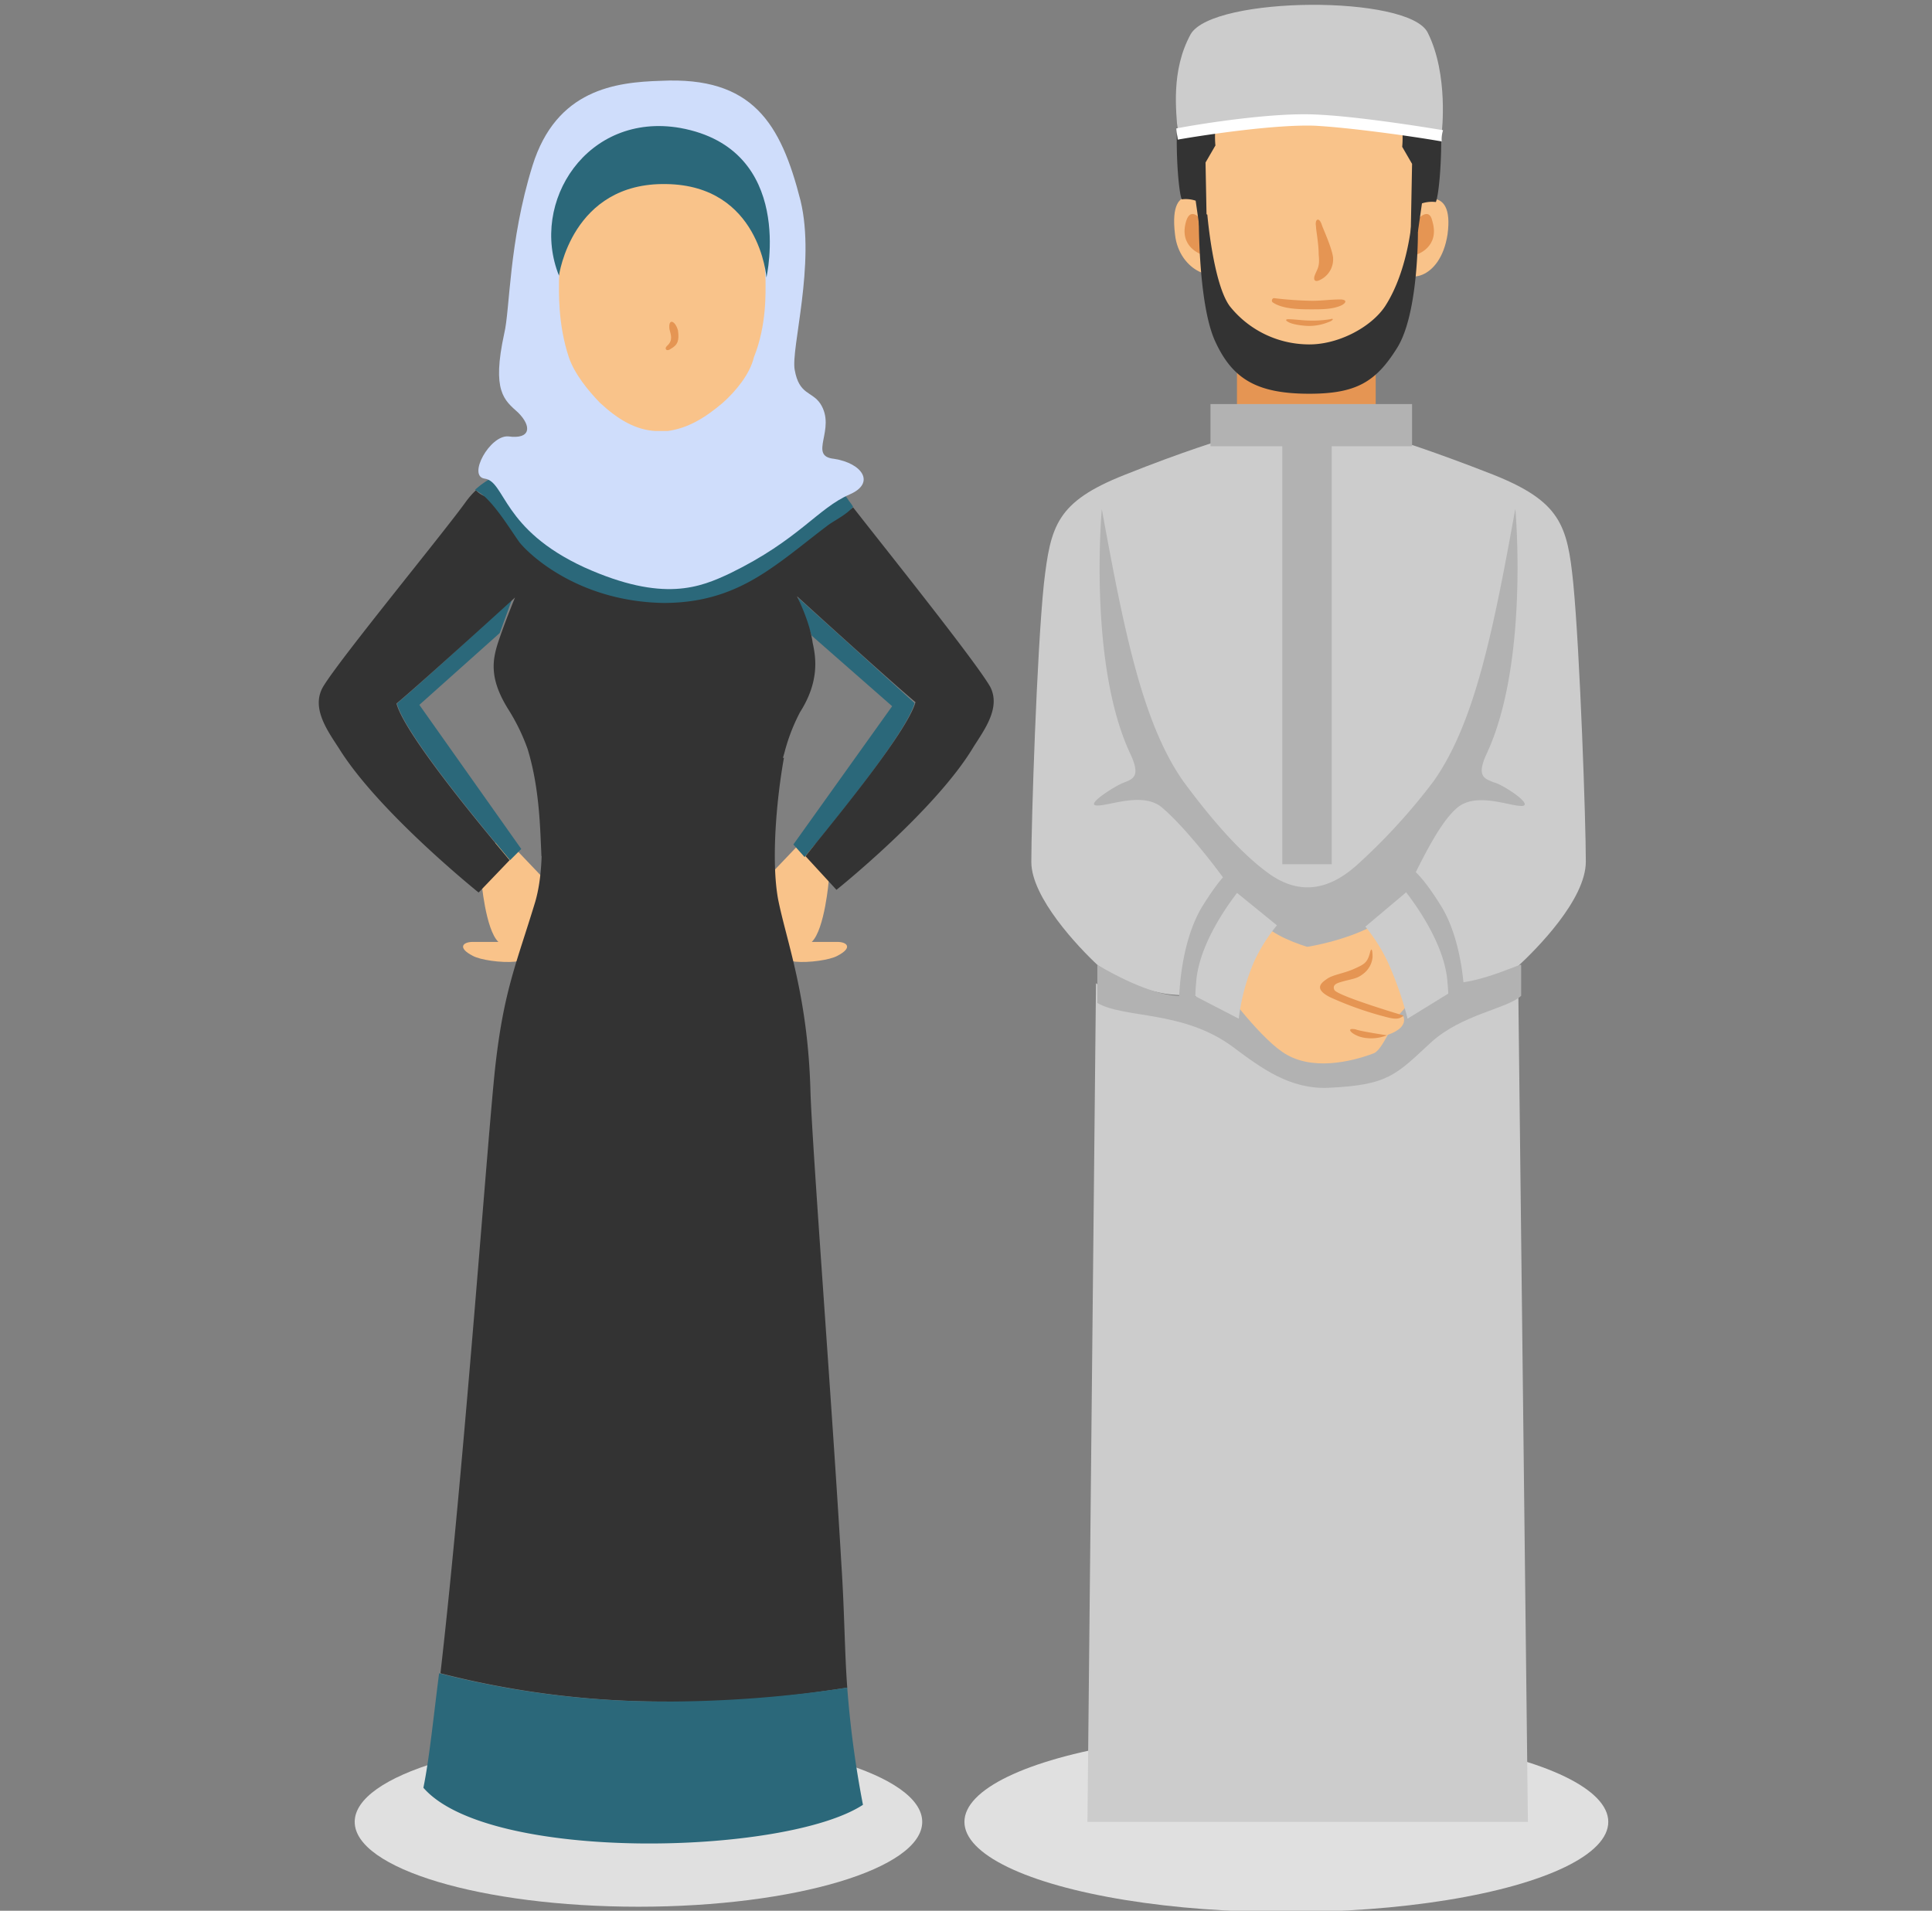 <svg id="Layer_1" data-name="Layer 1" xmlns="http://www.w3.org/2000/svg" viewBox="0 0 430.3 425.6"><rect x="0" y="0" width="430.3" height="425.6" fill="#808080" stroke="none"/><title>2</title><path d="M205.4,405.8c0,10.4-28.3,18.9-63.2,18.9S79,416.2,79,405.8s28.3-18.9,63.2-18.9S205.4,395.4,205.4,405.8Z" style="fill:#e0e0e0"/><ellipse cx="286.5" cy="405.8" rx="71.7" ry="20.1" style="fill:#e0e0e0"/><polygon points="275.5 71.7 275.5 93.4 306.4 93.4 306.4 66.7 275.5 71.7" style="fill:#e59553"/><path d="M316.4,24.9c-6.6-12.6-19.8-8.8-24.8-6.9-5-1.9-18.2-5.7-24.8,6.9,0,0-.3,9.4.3,19.8.6,9.8,1.6,20.4,4.1,24.8,4.7,8.2,12.6,12.6,19.8,12.9h1.2c7.2-.3,15.1-4.7,19.8-12.9C317.1,61,316.4,24.9,316.4,24.9Z" style="fill:#f9c38a"/><path d="M268.9,45.3s-8.8-6.3-7.2,6.9c.9,8.5,9.8,11.3,11,6.9Z" style="fill:#f9c38a"/><path d="M315.2,45.3s8.8-5,7.2,6.9c-1.6,10.4-9.8,11.3-11,6.9Z" style="fill:#f9c38a"/><path d="M267.4,48.8l.3,7.9s-5.3-1.6-3.5-7.5C265.2,46,267.4,48.8,267.4,48.8Z" style="fill:#e59553"/><path d="M315.8,48.8l-.3,7.9s5.3-1.6,3.5-7.5C318.3,46,315.8,48.8,315.8,48.8Z" style="fill:#e59553"/><path d="M316.4,9.8c-6.6-5.7-13.5-6.6-23.9-6.6-6.3,0-17.6-.3-25.8,6.9-6.3,5.3-4.7,31.5-3.5,34.3a7,7,0,0,1,3.1.3l.9,6.3,1.3.6.3.3-.3-15.7,2.2-3.8s-.6-5.3,1.3-7.9c1.3-1.9,12.3-.6,20.4-.6,7.9,0,17-.9,18.6.9,1.9,2.5,1.3,7.9,1.3,7.9l2.2,3.8-.3,15.7,1.6-.6.9-6.3a7.28,7.28,0,0,1,3.1-.3C321.1,41.9,322.7,15.1,316.4,9.8Z" style="fill:#333"/><path d="M296.9,57.3c-.3-2.2-2.2-6.3-2.5-7.2-.6-1.9-1.6-1.3-1.3.3,0,.9.6,3.8.6,6.3.3,2.8-.3,3.1-.9,4.7-.3.9,0,1.6,1.3.9A5.08,5.08,0,0,0,296.9,57.3Z" style="fill:#e59553"/><path d="M268.9,47.8s1.3,15.4,5,20.4a22.58,22.58,0,0,0,17,8.5c6.9.3,14.5-3.8,17.6-8.5,5.3-8.2,6-19.8,6-19.8l1.3,2.5s.3,18.9-4.7,26.7c-4.7,7.5-9.1,10.1-19.5,10.1-12,0-17.3-3.5-21.1-12-3.8-8.8-3.5-28.6-3.5-28.6Z" style="fill:#333"/><path d="M298.5,66.7c-2.2,0-4.1.3-6.3.3a80.93,80.93,0,0,1-8.5-.6.57.57,0,0,0-.3.9c2.2,1.6,6.3,1.6,8.8,1.6,2.2,0,4.7,0,6.6-.9C300.1,67.3,299.8,66.7,298.5,66.7Z" style="fill:#e59553"/><path d="M296.3,71.1a25.28,25.28,0,0,1-4.7.3c-1.2,0-3.5-.3-4.7-.3-.6,0-.6.3,0,.6.9.6,3.5.9,4.7.9a11.54,11.54,0,0,0,4.4-.9C296.9,71.4,297.2,70.8,296.3,71.1Z" style="fill:#e59553"/><path d="M278,222.7l23.6,10.7s12.3-18.9,17.6-15.4,13.5,0,18.9-2.8c4.1-3.8,15.1-14.8,15.1-23.3,0-8.8-1.3-46.6-2.8-62-1.3-12.9-2.8-18.2-17.9-24.2-13.5-5.3-22-7.9-22-7.9L285,96.6v2.2l-12.6-.9s-8.5,2.5-22,7.9c-15.1,6-16.4,11.3-17.9,24.2-1.6,15.4-2.8,53.2-2.8,62,0,7.9,10.4,18.9,14.8,23,3.5,2.5,10.7,6.3,17.6,6.6C268.9,222.1,278,222.7,278,222.7Z" style="fill:#ccc"/><path d="M244.1,219l-1.9,186.8h98.1l-2.2-190.3c-6,6.9-22,13.2-43.7,13.2C274.9,228.7,251.6,225.2,244.1,219Z" style="fill:#ccc"/><path d="M319.3,218c-5.3-3.8-17.6,15.4-17.6,15.4L278,222.7s-9.1-.6-15.7-.9c-7.2-.3-17.9-6.9-17.9-6.9v8.5c6,3.5,19.2,1.6,30.2,9.8,6.3,4.7,12.6,9.4,21.1,9.1,13.5-.6,15.1-2.8,23-10.1,6.9-6.3,17-7.5,20.1-10.4v-6.9C338.4,214.6,324.6,221.5,319.3,218Z" style="fill:#b2b2b2"/><path d="M262.3,29.6s17.6-2.8,30.5-2.8c10.7,0,28.3,2.8,28.3,2.8s1.6-12.9-3.1-22.3c-4.1-8.5-47.8-8.2-52.8.3C260.7,15.8,262,24.9,262.3,29.6Z" style="fill:#ccc"/><path d="M321.1,31.5c-7.5-1.3-20.8-3.1-28.3-3.5-8.5-.3-23.6,1.9-30.5,3.1,0-.6-.3-1.6-.3-2.5,6.9-1.3,21.7-3.5,30.8-3.1,7.9.3,20.8,2.2,28.6,3.5A6.88,6.88,0,0,0,321.1,31.5Z" style="fill:#fff"/><polygon points="269.6 90 269.6 99.4 285.6 99.4 285.6 192.5 296.6 192.5 296.6 99.4 314.5 99.4 314.5 90 269.6 90" style="fill:#b2b2b2"/><path d="M332.8,174.3c-2.2-.9-4.1-1.3-1.6-6.6,9.4-20.4,6.3-54.4,6.3-54.4-5,27.7-9.1,47.8-18.2,60.7a133.72,133.72,0,0,1-17,18.6c-6.3,5.7-12.9,6.9-19.8,1.9s-13.8-13.5-18.9-20.4c-9.1-12.9-13.2-33.3-18.2-60.7,0,0-3.1,34.3,6.3,54.4,2.5,5.3.6,5.7-1.6,6.6-1.6.6-8.2,4.7-6,5,2.5.3,10.1-3.1,14.5.3,5,4.1,13.2,14.5,16.4,19.5,6.3,10.4,12,12,13.8,12.3l-.3,3.5s16.7-5.3,21.1-9.1c5.3-10.4,10.1-22,15.1-26.1,4.4-3.5,12,0,14.5-.3C341.3,179,334.4,174.6,332.8,174.3Z" style="fill:#b2b2b2"/><path d="M309.5,203.5l9.4,13.5s-8.2,11.3-13.8,15.1c-6.3,4.4-15.4,2.2-20.4.3-1.3-.6-2.5-3.1-3.1-4.1-2.5-.9-4.1-2.2-3.5-4.1,3.1-.6,17.9-2.5,17.9-7.2,0-1.9-6.6.3-9.4-.9-3.1-1.6-6-5.3,0-4.7C290.9,211.4,304.5,208.6,309.5,203.5Z" style="fill:#f9c38a"/><path d="M281.2,205.7l-9.4,13.5s8.2,11.3,13.8,15.1c6.3,4.4,15.4,2.2,20.4.3,1.3-.6,2.5-3.1,3.1-4.1,2.5-.9,4.1-2.2,3.5-4.1-3.1-.6-17.6-2.2-17.6-6.9,0-1.9,6.3,0,9.1-1.3,3.1-1.6,6-5.3,0-4.7C299.8,213.3,286.2,210.8,281.2,205.7Z" style="fill:#f9c38a"/><path d="M274.3,197.9l10.1,8.2a37.83,37.83,0,0,0-5,7.9,45.87,45.87,0,0,0-3.5,12.9l-11.6-6s.6-10.7,4.4-17C272.1,197.9,274.3,197.9,274.3,197.9Z" style="fill:#ccc"/><path d="M276.8,197.3S267,208.6,266.4,219a28,28,0,0,0,0,6l-3.8-1.9s0-12.9,5.3-21.4,7.2-8.5,7.2-8.5Z" style="fill:#b2b2b2"/><path d="M314.2,197.9l-10.1,8.5a37.83,37.83,0,0,1,5,7.9,77.17,77.17,0,0,1,4.4,12.6l10.7-6.6s-.6-9.8-4.4-16C316.4,197.9,314.2,197.9,314.2,197.9Z" style="fill:#ccc"/><path d="M312,197.3s9.8,11.3,10.4,21.7a28,28,0,0,1,0,6l3.8-1.9s0-12.9-5.3-21.4-7.2-8.5-7.2-8.5Z" style="fill:#b2b2b2"/><path d="M312.6,226.2s-14.8-4.4-15.4-5.7.9-1.6,1.9-1.9c2.2-.6,3.1-.6,4.4-1.6a5.26,5.26,0,0,0,2.2-3.8c0-1.9-.3-2.2-.6-.9-.6,2.2-1.3,2.5-3.5,3.5s-4.7,1.3-6,2.2-3.1,2.2.6,4.1a75.44,75.44,0,0,0,11.3,4.1C309.8,226.8,311.4,227.4,312.6,226.2Z" style="fill:#e59553"/><path d="M308.9,230.6s-6-.9-6.9-1.3c-2.8-.6-.6,1.6,2.2,1.9A9.5,9.5,0,0,0,308.9,230.6Z" style="fill:#e59553"/><path d="M107.2,196s.9,11,3.8,13.8h-5.7c-2.2,0-3.5,1.3,0,3.1,1.6.9,6.3,1.6,9.4,1.3,9.4-1.3,8.8-16,8.8-16l-12.3-12.9Z" style="fill:#f9c38a"/><path d="M184.6,196s-.9,11-3.8,13.8h5.7c2.2,0,3.5,1.3,0,3.1-1.6.9-6.3,1.6-9.4,1.3-9.4-1.3-8.8-16-8.8-16l12.3-12.9Z" style="fill:#f9c38a"/><path d="M88.4,156.7c1.9,7.2,20.8,29.6,25.2,34.9l2.5-2.5L93.4,157l17.9-16h0l3.1-8.5C114.8,133.1,94.4,151.6,88.4,156.7Z" style="fill:#2b687a"/><path d="M177.7,133.1l3.1,8.5,17.9,15.7-22,30.8,2.5,2.8c5-6,22.6-27.4,24.5-34.3C198.2,151.6,177.7,133.1,177.7,133.1Z" style="fill:#2b687a"/><path d="M220.5,152.9c-3.5-6-24.2-31.8-30.5-39.9-1.9,1.6-6.3,2.8-7.9,4.1-3.8,3.1-71.1-4.1-74.2-6.6a5.39,5.39,0,0,1-1.9-1.3,18.64,18.64,0,0,0-2.2,2.5c-4.7,6.6-28,34.9-31.8,41.2-2.8,4.7.9,9.8,3.5,13.8,8.8,14.2,31.1,32.1,31.1,32.1l6.9-7.2c-4.4-5.3-23.3-27.7-25.2-34.9,6-5,26.4-23.6,26.4-23.6s-2.2,5.3-3.8,10.1c-1.3,4.1-1.9,8.2,2.5,15.1a44.38,44.38,0,0,1,4.1,8.5c2.8,9.1,2.8,18.6,3.1,23.9l50.6.6a85.77,85.77,0,0,1,3.5-23.6,41.78,41.78,0,0,1,3.5-9.1c4.4-6.9,3.5-12.3,2.8-15.4-.6-4.7-3.5-10.4-3.5-10.4s20.4,18.6,26.4,23.6c-1.9,6.9-19.5,28-24.5,34.3l6.9,7.5s22-17.6,30.5-31.8C219.2,162.6,223,157.6,220.5,152.9Z" style="fill:#333"/><path d="M155.1,112c8.8-.3,17.9-.6,26.7-2.5l3.8-.9a16.57,16.57,0,0,0-8.8-3.8L146,107.9l-30.8-3.1a9,9,0,0,0-3.5.9,36.34,36.34,0,0,0,18.6,6.3A228,228,0,0,0,155.1,112Z" style="fill:#c6221e"/><path d="M115.7,120.8c2.5,3.1,13.5,13.2,32.1,13.5,10.1,0,17.3-3.1,24.2-7.9,4.1-2.8,7.9-6,12-9.1,1.6-1.3,4.4-2.5,6-4.4a7.3,7.3,0,0,0-.9-1.3,9.17,9.17,0,0,0-3.1-3.1c-1.3.3-2.8.6-3.8.9-8.5,1.9-17.9,2.2-26.7,2.5a227.7,227.7,0,0,1-24.8-.3c-6.6-.3-12.9-2.8-18.6-6.3a18.84,18.84,0,0,0-6.3,3.8,21.41,21.41,0,0,1,1.9,1.3C110.7,113,113.9,118.3,115.7,120.8Z" style="fill:#2b687a"/><path d="M147.2,18c-10.1.3-23.3,1.9-28.6,18.9s-5,32.1-6.3,37.4c-2.8,12.9,0,14.8,3.1,17.6,3.1,3.1,2.8,6-2.2,5.3-4.1-.3-9.1,8.8-5.3,9.4,4.7.6,3.8,11.3,22.3,19.8,17.6,7.9,25.8,4.4,32.4,1.3,15.4-7.5,19.5-14.5,26.7-17.6,5.7-2.5,2.8-6.9-3.5-7.9-6-.6.6-6.6-3.1-12.3-1.9-2.8-4.7-1.9-5.7-7.5-.9-4.7,4.7-23.6,1.3-37.7C173.9,27.4,167.6,17,147.2,18Z" style="fill:#cfddfb"/><path d="M170.5,62.3c-.6-11.3-1.3-16-8.5-21.1-3.1-2.5-8.8-4.1-14.5-4.1h0c-5.7,0-11,1.6-14.5,4.1-7.2,5-7.9,9.8-8.5,21.1,0,2.5-.3,9.8,2.2,17.3,1.3,3.8,4.4,7.5,6.9,10.1,4.1,3.8,7.9,6,12.3,6.3h2.8c4.4-.6,8.2-2.8,12.3-6.3,2.8-2.5,6-6.3,6.9-10.1C170.8,72.4,170.5,65.1,170.5,62.3Z" style="fill:#f9c38a"/><path d="M151,73.6c-.6-2.2-2.2-2.8-1.9-.3.3,1.3.9,2.5-.6,3.8-.6.6,0,1.3.9.6C151,76.8,151.3,75.8,151,73.6Z" style="fill:#e59553"/><path d="M124.5,61.4s2.8-20.8,23.9-20.4c20.8.3,22.3,20.8,22.3,20.8s6.6-28.6-19.2-33.3C130.8,24.9,117.9,45,124.5,61.4Z" style="fill:#2b687a"/><path d="M188.7,375.9c-.6-8.2-.6-16.7-1.3-27.4-1.9-33-6.6-94.1-6.9-105.7-.6-21.1-5.3-33-7.2-42.5-1.6-8.8-.3-22.6,1.3-31.5h-56c.9,4.7,3.8,21.1.6,32.1-4.1,13.5-6.9,19.5-8.8,35.9-1.6,13.5-6.9,89-12.3,135.9a201.25,201.25,0,0,0,50.3,6.3C164.2,379.4,178.3,377.5,188.7,375.9Z" style="fill:#333"/><path d="M192.2,402a227.19,227.19,0,0,1-3.5-26.1,269.87,269.87,0,0,1-40.6,3.1,201.25,201.25,0,0,1-50.3-6.3c-1.3,10.1-2.2,19.2-3.5,25.5C108.8,414.9,174.9,413.3,192.2,402Z" style="fill:#2b687a"/></svg>